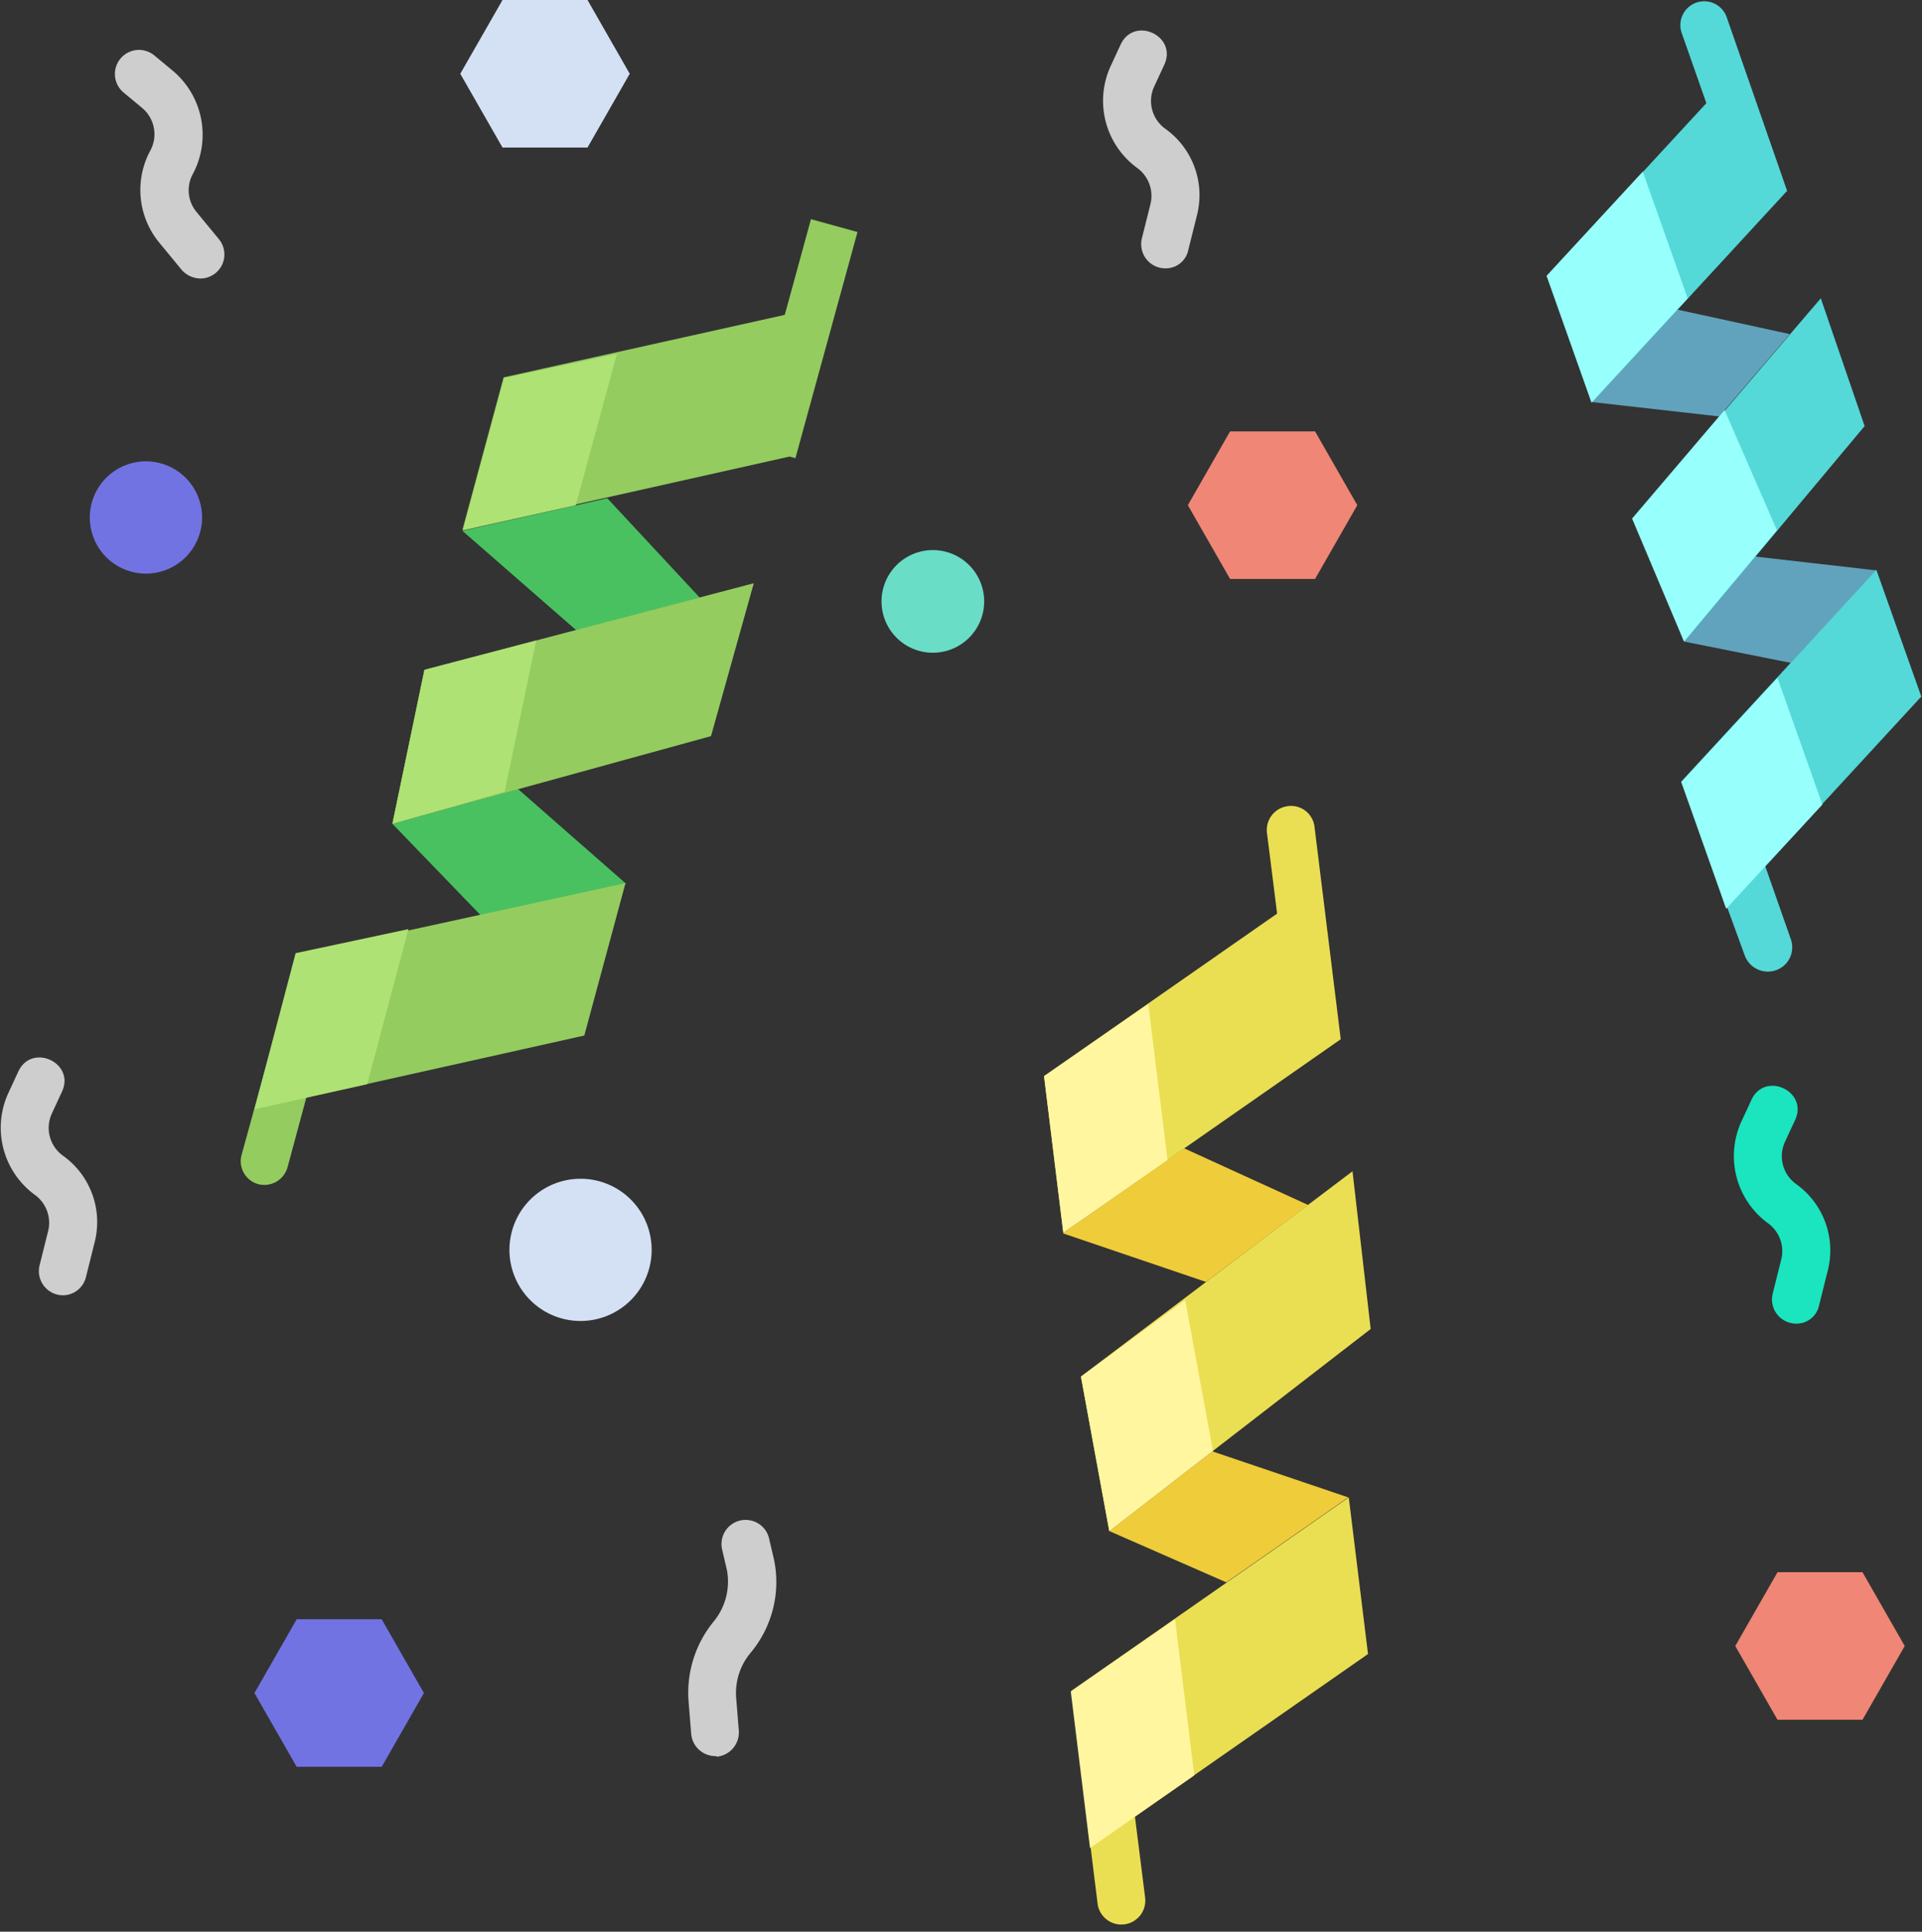 <svg xmlns="http://www.w3.org/2000/svg" xmlns:xlink="http://www.w3.org/1999/xlink" width="198" height="199" viewBox="0 0 198 199">
  <rect x="0" y="0" width="198" height="199" fill="#333333" stroke="none"/>
  <defs>
    <clipPath id="clip-path">
      <rect id="Rectangle_15" data-name="Rectangle 15" width="198" height="199"/>
    </clipPath>
  </defs>
  <g id="Confetti" transform="translate(-779 -360)">
    <path id="Path_8608" data-name="Path 8608" d="M954.474,468.187a5.287,5.287,0,1,1-5.287-5.287,5.288,5.288,0,0,1,5.287,5.287Zm0,0" transform="translate(-74.087 -46.231)" fill="#6addc7"/>
    <path id="Path_8609" data-name="Path 8609" d="M1014.307,440.7l4.351,7.6-4.351,7.6h-8.756l-4.351-7.6,4.351-7.6Zm0,0" transform="translate(-99.831 -36.257)" fill="#f08675"/>
    <path id="Path_8610" data-name="Path 8610" d="M1116.707,654.1l4.351,7.6-4.351,7.6h-8.756l-4.351-7.6,4.351-7.6Zm0,0" transform="translate(-145.837 -132.134)" fill="#f08675"/>
    <path id="Path_8611" data-name="Path 8611" d="M839.707,662.9l4.351,7.6-4.351,7.6h-8.756l-4.351-7.6,4.351-7.6Zm0,0" transform="translate(-21.386 -136.088)" fill="#7173e3"/>
    <path id="Path_8612" data-name="Path 8612" d="M807.365,452.083a5.783,5.783,0,1,1-5.782-5.783,5.782,5.782,0,0,1,5.782,5.783Zm0,0" transform="translate(-7.548 -38.773)" fill="#7173e3"/>
    <path id="Path_8613" data-name="Path 8613" d="M878.207,360l4.351,7.6-4.351,7.6h-8.756l-4.351-7.6,4.351-7.6Zm0,0" transform="translate(-38.683)" fill="#d4e1f4"/>
    <path id="Path_8614" data-name="Path 8614" d="M888.949,587.825a7.325,7.325,0,1,1-7.325-7.325,7.321,7.321,0,0,1,7.325,7.325Zm0,0" transform="translate(-42.817 -99.067)" fill="#d4e1f4"/>
    <path id="Path_8615" data-name="Path 8615" d="M1097.132,420.433l-7.269,8.481-13.162-1.487,8.811-9.527h0Zm0,0" transform="translate(-133.752 -26.014)" fill="#61a3bc"/>
    <path id="Path_8616" data-name="Path 8616" d="M1113.826,465.532l-8.812,9.527-11.014-2.2,7.324-8.756Zm0,0" transform="translate(-141.524 -46.77)" fill="#61a3bc"/>
    <path id="Path_8617" data-name="Path 8617" d="M880.424,453.2l9.527,10.243L877.23,466.8,865.5,456.559Zm0,0" transform="translate(-38.863 -41.873)" fill="#49c160"/>
    <path id="Path_8618" data-name="Path 8618" d="M876.466,517.348l-14.924,3.3L852.4,511.18l12.942-3.58Zm0,0" transform="translate(-32.977 -66.314)" fill="#49c160"/>
    <path id="Path_8619" data-name="Path 8619" d="M1003.078,580.638l-10.519,7.93L977.8,583.556l12.5-8.756Zm0,0" transform="translate(-89.318 -96.506)" fill="#efcc3a"/>
    <path id="Path_8620" data-name="Path 8620" d="M1011.117,636.236l-12.556,8.756h0L986.5,639.706l10.629-8.206h0Zm0,0" transform="translate(-93.226 -121.98)" fill="#efcc3a"/>
    <path id="Path_8621" data-name="Path 8621" d="M1108.3,428.962l-4.516-13.162L1084.4,438.49l5.342,12.666Zm0,0" transform="translate(-137.211 -25.07)" fill="#55d8d8"/>
    <g id="Group_7660" data-name="Group 7660" transform="translate(779 360)">
      <g id="Group_7658" data-name="Group 7658" clip-path="url(#clip-path)">
        <path id="Path_8622" data-name="Path 8622" d="M1118.227,479.652,1113.6,466.6l-20.1,21.808,6.553,17.953a2.538,2.538,0,0,0,3.194,1.487,2.5,2.5,0,0,0,1.542-3.194l-2.644-7.545Zm0,0" transform="translate(-920.3 -407.894)" fill="#55d8d8"/>
      </g>
      <g id="Group_7659" data-name="Group 7659" clip-path="url(#clip-path)">
        <path id="Path_8623" data-name="Path 8623" d="M1086.9,361.858a2.456,2.456,0,1,0-4.626,1.652l2.533,7.214L1068.4,388.513l4.626,13.052,20.1-21.808Zm0,0" transform="translate(-909.023 -360.096)" fill="#55d8d8"/>
      </g>
    </g>
    <path id="Path_8624" data-name="Path 8624" d="M906.2,402.322,901.407,401l-2.7,9.858L869.74,417.3,865.5,433l33.7-7.545.606.165Zm0,0" transform="translate(-38.863 -18.421)" fill="#94cc60"/>
    <path id="Path_8625" data-name="Path 8625" d="M829.795,532.58l-5.672,20.6a2.453,2.453,0,0,0,1.707,3.029,2.486,2.486,0,0,0,3.029-1.762l1.928-7.159,28.637-6.388,4.241-15.7Zm0,0" transform="translate(-20.23 -74.222)" fill="#94cc60"/>
    <path id="Path_8626" data-name="Path 8626" d="M855.7,478.022l-3.3,15.861,32.823-9.032,4.406-15.75Zm0,0" transform="translate(-32.977 -49.017)" fill="#94cc60"/>
    <path id="Path_8627" data-name="Path 8627" d="M1009.176,579.1,981.2,600.247l2.919,15.916,26.93-20.817Zm0,0" transform="translate(-90.845 -98.438)" fill="#eadf53"/>
    <path id="Path_8628" data-name="Path 8628" d="M1009.965,656.236l-1.983-16.136L979.4,660.036l2.7,21.863a2.469,2.469,0,1,0,4.9-.606l-1.046-8.316Zm0,0" transform="translate(-90.036 -125.844)" fill="#eadf53"/>
    <path id="Path_8629" data-name="Path 8629" d="M999.413,510.775a2.471,2.471,0,0,0-2.148,2.754l1.046,8.316L974.3,538.586l1.983,16.136,28.582-19.936-2.7-21.864a2.432,2.432,0,0,0-2.754-2.148Zm0,0" transform="translate(-87.745 -67.727)" fill="#eadf53"/>
    <path id="Path_8630" data-name="Path 8630" d="M1093.827,436.7l-9.527,11.18,5.342,12.666,9.583-11.455Zm0,0" transform="translate(-137.166 -34.46)" fill="#97fffc"/>
    <path id="Path_8631" data-name="Path 8631" d="M1078.213,392.1l-9.913,10.739,4.626,13.052,9.913-10.739Zm0,0" transform="translate(-129.978 -14.422)" fill="#97fffc"/>
    <path id="Path_8632" data-name="Path 8632" d="M855.7,482.829l-3.3,15.861,11.565-3.3,3.249-15.585Zm0,0" transform="translate(-32.977 -53.824)" fill="#afe274"/>
    <path id="Path_8633" data-name="Path 8633" d="M991.939,603.2,981.2,611.075l2.919,15.916L994.8,618.73Zm0,0" transform="translate(-90.845 -109.266)" fill="#fff69f"/>
    <path id="Path_8634" data-name="Path 8634" d="M985.039,547.8,974.3,555.235l1.983,16.136,10.739-7.49Zm0,0" transform="translate(-87.745 -84.375)" fill="#fff69f"/>
    <path id="Path_8635" data-name="Path 8635" d="M809.274,392.845a2.638,2.638,0,0,1-1.927-.881l-2.313-2.809a8.531,8.531,0,0,1-.936-9.472,3.533,3.533,0,0,0-.826-4.406l-1.928-1.6a2.482,2.482,0,1,1,3.194-3.8l1.927,1.6a8.609,8.609,0,0,1,2.038,10.574,3.5,3.5,0,0,0,.385,3.965l2.313,2.809a2.479,2.479,0,0,1-1.928,4.02Zm0,0" transform="translate(-9.622 -4.153)" fill="#cecece"/>
    <path id="Path_8636" data-name="Path 8636" d="M910.528,668.664a2.506,2.506,0,0,1-2.478-2.258l-.275-3.414a11.581,11.581,0,0,1,2.643-8.261,6.483,6.483,0,0,0,1.322-5.177l-.5-2.148a2.485,2.485,0,1,1,4.846-1.1l.5,2.148a11.366,11.366,0,0,1-2.478,9.638,6.448,6.448,0,0,0-1.432,4.516l.275,3.414a2.511,2.511,0,0,1-2.258,2.7.2.2,0,0,0-.165-.055Zm0,0" transform="translate(-57.842 -127.754)" fill="#cecece"/>
    <g id="Group_7663" data-name="Group 7663" transform="translate(779 360)">
      <g id="Group_7661" data-name="Group 7661" clip-path="url(#clip-path)">
        <path id="Path_8637" data-name="Path 8637" d="M1109.762,587.612a2.492,2.492,0,0,1-2.423-3.084l.881-3.525a3.548,3.548,0,0,0-1.377-3.745,8.564,8.564,0,0,1-2.754-10.409l1.046-2.258c1.377-3.029,5.893-.936,4.516,2.038l-1.046,2.258a3.527,3.527,0,0,0,1.156,4.351,8.4,8.4,0,0,1,3.249,8.922l-.881,3.525a2.368,2.368,0,0,1-2.368,1.927Zm0,0" transform="translate(-924.721 -451.255)" fill="#1ae5be"/>
      </g>
      <g id="Group_7662" data-name="Group 7662" clip-path="url(#clip-path)">
        <path id="Path_8638" data-name="Path 8638" d="M785.562,582.312a2.492,2.492,0,0,1-2.423-3.084l.881-3.525a3.548,3.548,0,0,0-1.377-3.745,8.564,8.564,0,0,1-2.754-10.409l1.046-2.258c1.377-3.029,5.893-.936,4.516,2.038l-1.046,2.258a3.527,3.527,0,0,0,1.156,4.351,8.4,8.4,0,0,1,3.249,8.922l-.881,3.525a2.456,2.456,0,0,1-2.368,1.927Zm0,0" transform="translate(-779.063 -448.874)" fill="#cecece"/>
      </g>
    </g>
    <path id="Path_8639" data-name="Path 8639" d="M991.762,390.212a2.492,2.492,0,0,1-2.423-3.084l.881-3.525a3.548,3.548,0,0,0-1.377-3.745,8.564,8.564,0,0,1-2.754-10.409l1.046-2.258c1.377-3.029,5.893-.936,4.516,2.038l-1.046,2.258a3.528,3.528,0,0,0,1.156,4.351,8.4,8.4,0,0,1,3.249,8.922l-.881,3.525a2.368,2.368,0,0,1-2.368,1.927Zm0,0" transform="translate(-92.706 -2.566)" fill="#cecece"/>
    <path id="Path_8640" data-name="Path 8640" d="M830.84,536.278l-4.24,16.081,11.62-2.588,4.24-15.971Zm0,0" transform="translate(-21.386 -78.085)" fill="#afe274"/>
    <path id="Path_8641" data-name="Path 8641" d="M869.84,428.678l-4.24,15.7,11.62-2.588,4.24-15.585Zm0,0" transform="translate(-38.908 -29.743)" fill="#afe274"/>
    <path id="Path_8642" data-name="Path 8642" d="M990.039,662.9,979.3,670.335l1.983,16.136,10.739-7.49Zm0,0" transform="translate(-89.991 -136.088)" fill="#fff69f"/>
    <path id="Path_8643" data-name="Path 8643" d="M1103.413,486.8l-9.913,10.739,4.626,13.052,9.913-10.739Zm0,0" transform="translate(-141.3 -56.969)" fill="#97fffc"/>
  </g>
</svg>
